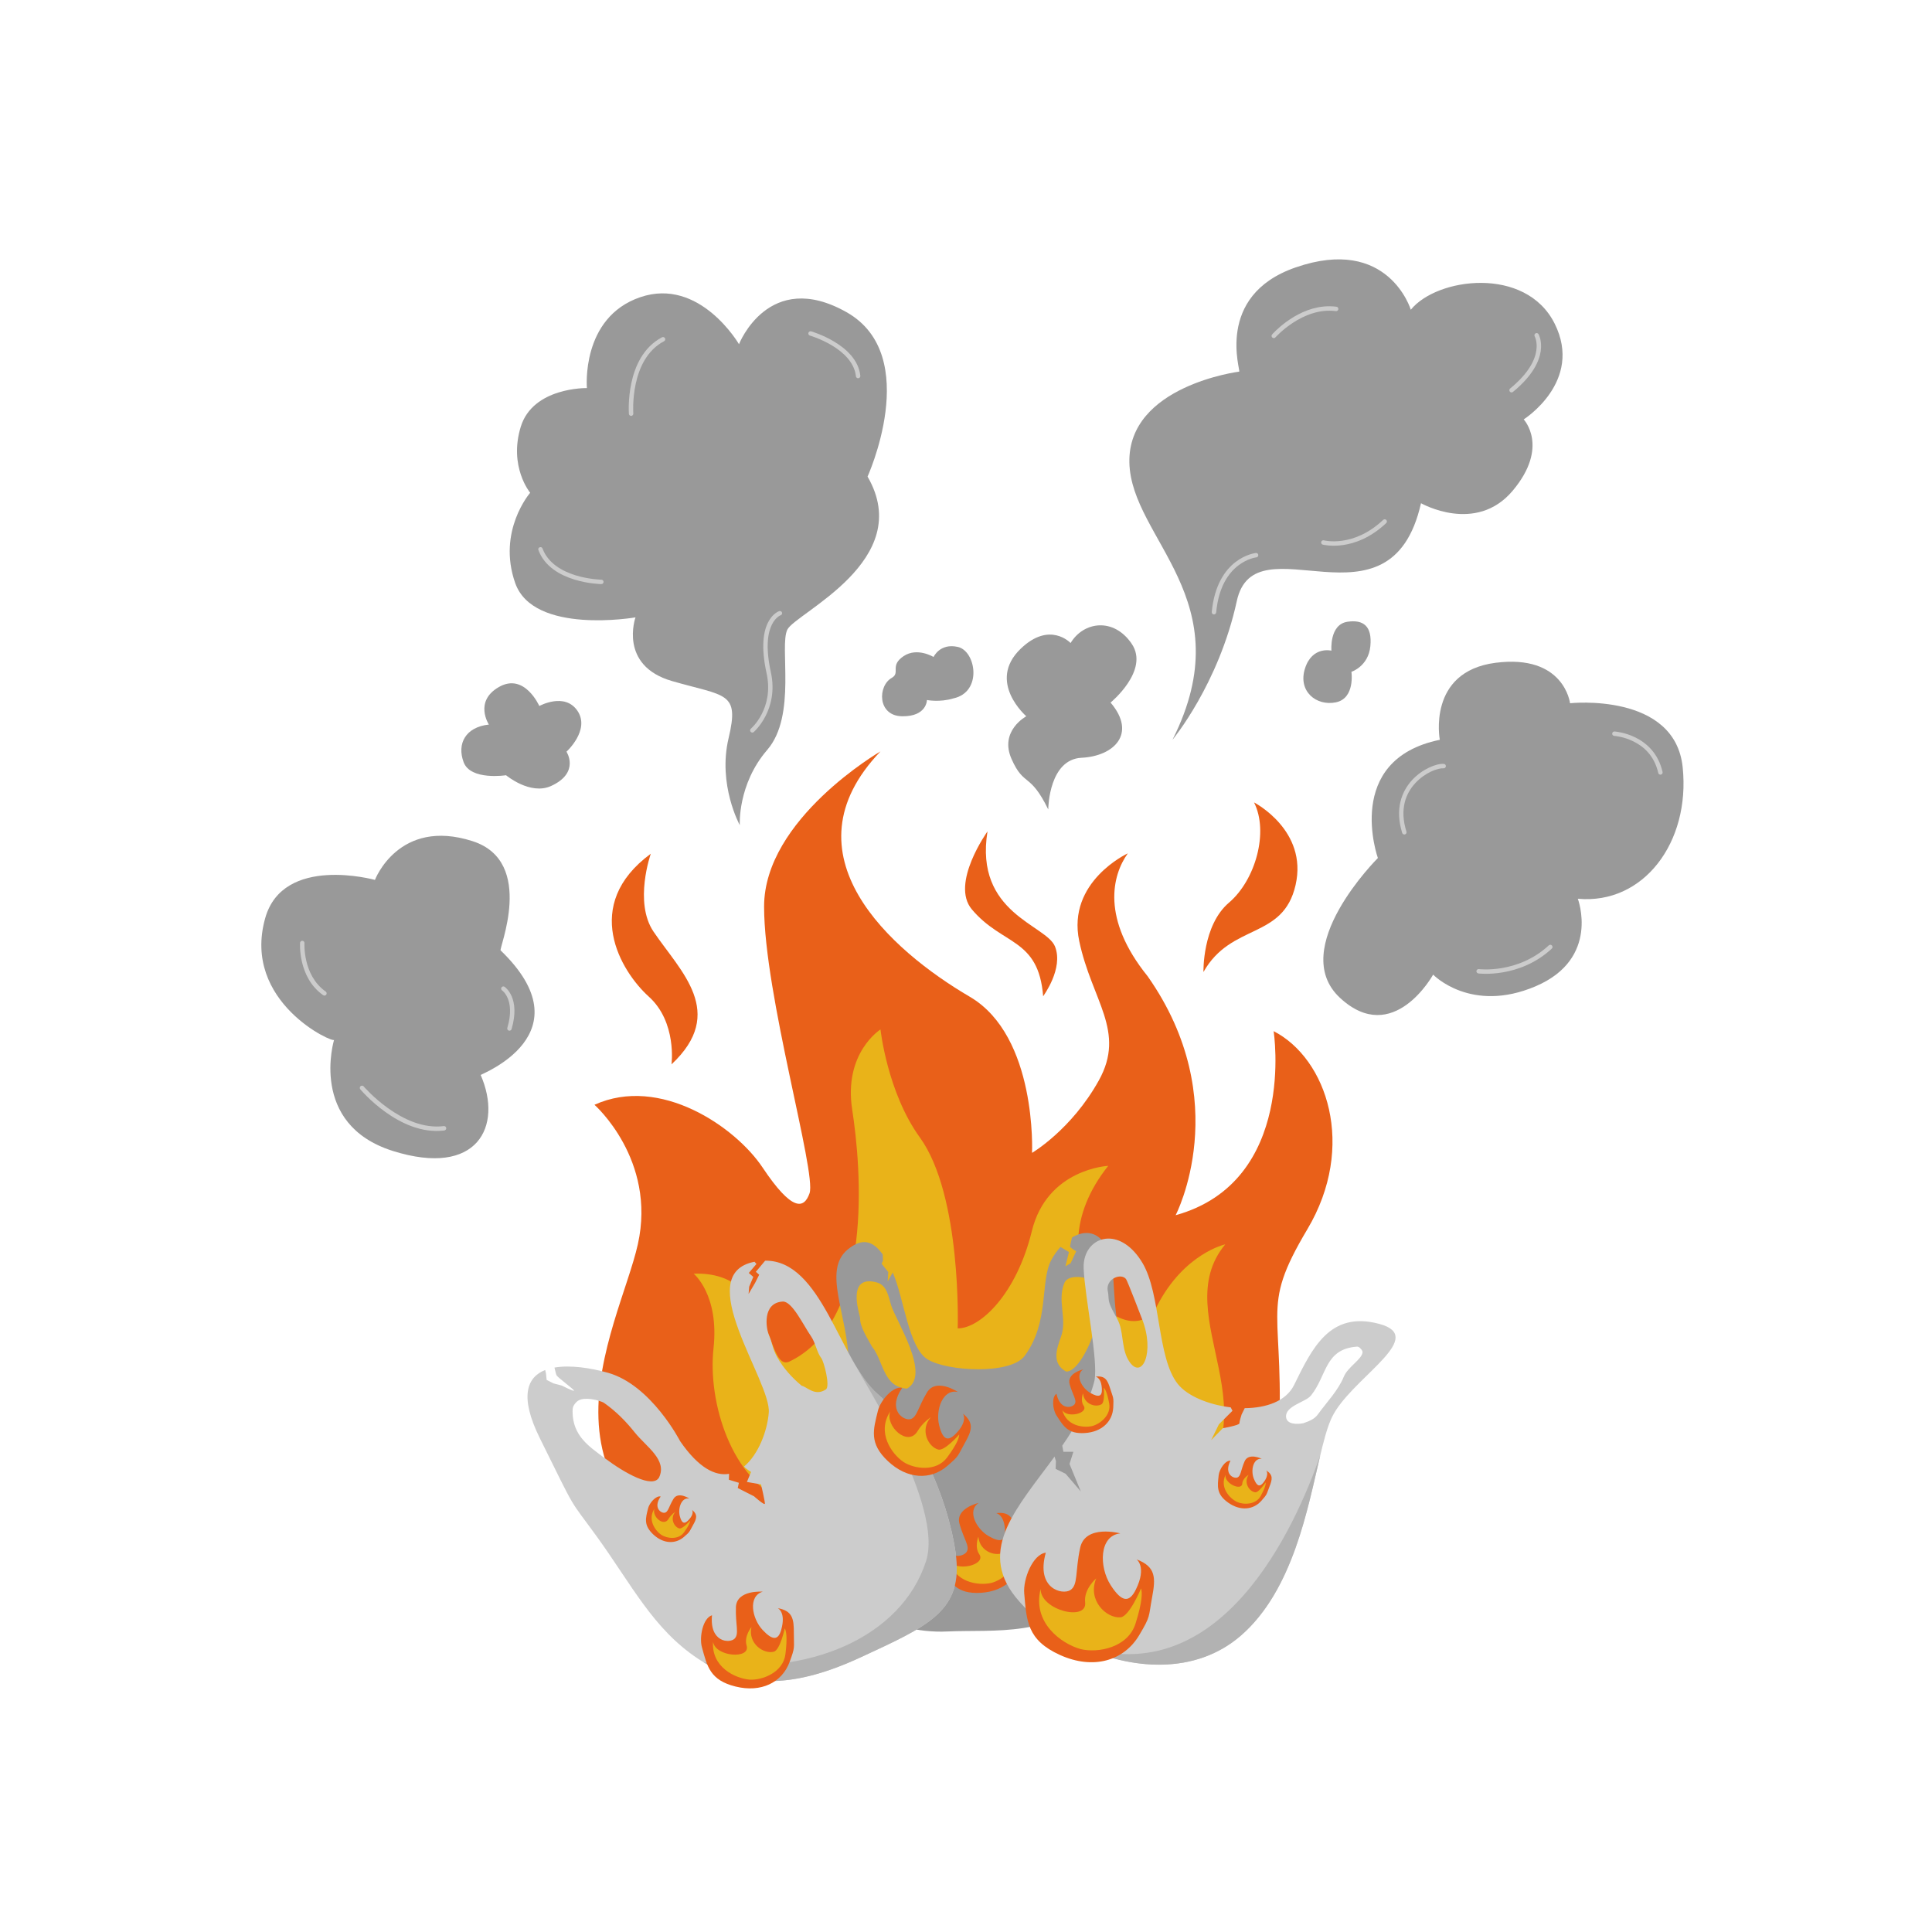 <svg xmlns="http://www.w3.org/2000/svg" xmlns:xlink="http://www.w3.org/1999/xlink" width="500" zoomAndPan="magnify" viewBox="0 0 375 375" height="500" preserveAspectRatio="xMidYMid meet" version="1.0"><path fill="#e96019" d="M 115.387 214.438 C 115.387 214.438 127.461 225.074 123.809 241.496 C 120.156 257.914 98.703 293.34 148.914 307.629 C 199.129 321.922 246.602 309.453 248.121 281.48 C 249.645 253.508 244.168 254.723 253.754 238.605 C 263.34 222.492 257.555 205.465 247.211 200.145 C 247.211 200.145 251.773 229.332 228.191 235.871 C 228.191 235.871 239.77 213.703 222.762 189.496 C 213.723 178.316 215.867 169.887 218.91 165.633 C 218.91 165.633 207.039 171.105 209.477 182.66 C 211.91 194.215 218.605 200.145 213.277 209.723 C 207.953 219.301 200.32 223.77 200.32 223.77 C 200.32 223.77 201.332 201.137 188.242 193.473 C 172.926 184.5 151.75 165.844 170.902 145.848 C 170.902 145.848 148.309 158.941 148.309 175.969 C 148.309 192.996 158.523 227.633 157.133 231.613 C 156.062 234.672 153.762 235.227 148.004 226.598 C 142.758 218.73 128.109 208.66 115.387 214.438 Z M 115.387 214.438 " fill-opacity="1" fill-rule="nonzero"/><path fill="#999999" d="M 64.848 201.816 C 64.848 201.816 59.828 218.234 76.262 223.402 C 92.695 228.574 97.641 218.613 93.301 208.656 C 93.289 208.5 113.984 200.695 97.184 184.484 C 96.641 184.484 104.117 167.242 91.715 163.266 C 77.375 158.664 72.777 170.789 72.777 170.789 C 72.777 170.789 54.961 165.84 51.477 178.207 C 46.867 194.566 64.965 202.641 64.848 201.816 Z M 64.848 201.816 " fill-opacity="1" fill-rule="nonzero"/><path fill="#e96019" d="M 130.34 206.59 C 130.34 206.59 131.418 198.395 125.941 193.453 C 120.461 188.512 112.777 175.664 126.32 165.707 C 126.32 165.707 122.988 175.125 126.852 180.836 C 132.129 188.625 141.105 196.504 130.34 206.59 Z M 130.34 206.59 " fill-opacity="1" fill-rule="nonzero"/><path fill="#e96019" d="M 191.672 161.375 C 191.672 161.375 184.422 171.492 188.629 176.5 C 194.562 183.57 201.562 181.977 202.477 193.379 C 202.551 193.227 206.457 187.988 204.781 183.73 C 203.109 179.473 189.098 177.332 191.672 161.375 Z M 191.672 161.375 " fill-opacity="1" fill-rule="nonzero"/><path fill="#e96019" d="M 233.59 188.664 C 233.59 188.664 233.363 179.617 238.535 175.211 C 243.711 170.801 246.297 161.449 243.406 155.75 C 243.406 155.75 253.906 161.148 251.469 171.789 C 249.035 182.43 238.992 179.086 233.59 188.664 Z M 233.59 188.664 " fill-opacity="1" fill-rule="nonzero"/><path fill="#e9b319" d="M 134.645 247.227 C 134.645 247.227 139.633 251.301 138.492 261.715 C 137.352 272.129 141.961 287.43 152.613 291.516 C 163.266 295.602 208.992 308.18 229.004 291.625 C 249.016 275.066 226.203 255.504 237.824 241.527 C 237.824 241.527 229.863 243.246 224.59 253.461 C 219.32 263.672 199.586 245.754 215.105 226.293 C 215.105 226.293 203.234 226.824 200.27 238.988 C 197.301 251.148 190.305 257.84 185.891 257.84 C 185.891 257.84 186.719 232.07 178.543 220.777 C 172.234 212.07 170.902 199.816 170.902 199.816 C 170.902 199.816 163.695 204.332 165.414 215.402 C 167.137 226.477 169.762 256.395 153.176 264.301 C 148.461 266.277 150.5 246.57 134.645 247.227 Z M 134.645 247.227 " fill-opacity="1" fill-rule="nonzero"/><path fill="#999999" d="M 210.598 239.332 C 209.762 239.387 208.906 239.699 208.078 240.188 C 207.883 241.012 207.699 241.758 207.699 241.957 C 207.699 242.172 208.883 242.871 208.883 242.871 L 207.809 245.184 L 206.801 245.797 L 207.477 243.016 L 205.844 242.031 C 205.137 242.809 204.5 243.703 203.996 244.688 C 201.867 248.863 203.715 256.59 198.898 263.16 C 196.184 266.867 183.836 266.199 180.031 263.844 C 176.324 261.547 175.484 252.008 173.277 246.977 C 173.277 246.98 173.27 247.012 173.27 247.012 L 172.301 248.73 L 172.41 246.902 L 171.117 245.289 L 171.387 244.699 L 171.34 243.484 C 169.426 240.809 167.367 240.23 164.59 242.484 C 159.523 246.594 164.59 255.18 164.742 264.605 C 164.891 274.031 158.047 286.496 158.652 295.164 C 159.262 303.828 166.109 310.973 173.109 315.004 C 173.109 315.004 177.621 316.973 183.934 316.668 C 192.746 316.246 204.758 317.969 212.668 308.695 C 220.582 299.418 217.188 259.266 216.625 254.949 C 215.84 248.875 216.574 243.395 213.684 240.508 C 212.777 239.605 211.707 239.254 210.598 239.332 Z M 209.281 247.859 C 210.457 247.902 211.695 248.289 212.312 248.84 C 215.906 252.039 210.375 266.477 206.918 266.215 C 204.129 264.668 205.055 261.887 205.941 259.449 C 207.195 255.988 205.117 252.418 206.629 248.949 C 206.992 248.121 208.105 247.816 209.281 247.859 Z M 168.645 248.699 C 169.066 248.691 169.555 248.754 170.121 248.902 C 172.16 249.434 172.434 251.598 172.969 253.355 C 173.867 256.297 180.816 266.945 176.027 269.531 C 171.355 269.211 171.504 264.09 169.246 261.367 C 168.406 259.785 166.863 257.523 166.945 255.785 C 166.961 255.469 164.594 248.781 168.645 248.699 Z M 168.645 248.699 " fill-opacity="1" fill-rule="nonzero"/><path fill="#cccccc" d="M 148.52 244.695 L 146.711 246.855 L 147.355 247.426 L 146.559 249.02 L 145.301 251.148 L 145.418 249.742 L 146.215 247.844 L 145.34 247.082 L 146.824 245.336 L 146.453 244.906 C 134.043 247.289 149.707 268.07 149.219 274.184 C 148.938 277.77 147.199 282.316 144.434 284.637 C 144.492 284.906 145.781 285.711 145.781 285.711 L 144.973 287.645 L 147.719 288.129 C 147.719 288.129 148.469 291.355 148.469 291.84 C 148.469 292.324 146.371 290.441 146.371 290.441 L 143.199 288.828 L 143.414 287.809 L 141.477 287.215 L 141.512 286.07 C 138.836 286.527 135.602 284.945 132.016 279.734 C 132.016 279.734 126.414 268.828 118.023 266.461 C 114.695 265.523 110.73 264.906 107.621 265.445 C 107.785 266.004 107.879 266.711 108.047 266.98 C 108.316 267.41 111.352 269.641 111.406 269.906 C 111.457 270.176 109.039 268.941 109.039 268.941 L 107.422 268.512 L 106.105 267.84 L 105.973 266.574 L 105.82 265.918 C 102.277 267.312 100.773 271.047 104.777 279.141 C 112.156 294.055 110.211 290.477 115.828 298.227 C 122.609 307.59 126.738 316.129 135.453 321.934 C 144.168 327.738 153.746 327.848 166.977 321.719 C 180.211 315.59 187.098 312.688 185.484 301.402 C 183.871 290.113 177.738 276.996 170.312 270.547 C 162.977 264.172 159.504 244.566 148.52 244.695 Z M 151.922 252.633 C 153.738 252.523 155.91 257.191 157.438 259.398 C 158.285 260.621 158.543 262.492 159.414 263.617 C 159.93 264.277 161.184 269.098 160.305 269.688 C 158.164 271.117 156.594 269.141 155.609 268.977 C 153.691 267.379 152.051 265.555 150.855 263.426 C 149.934 261.785 149.891 260.59 149.258 259.168 C 148.672 257.852 147.926 252.871 151.922 252.633 Z M 114.035 271.508 C 115.43 271.555 116.93 272.074 117.246 272.301 C 119.605 273.961 121.484 275.887 123.219 278.051 C 125.438 280.824 129.555 283.344 127.922 286.781 C 126.66 288.961 121.332 285.992 117.316 282.98 C 114.402 280.797 111.137 278.719 111.137 273.988 C 111.137 273.328 111.16 272.863 111.918 272.105 C 112.402 271.625 113.199 271.48 114.035 271.508 Z M 114.035 271.508 " fill-opacity="1" fill-rule="nonzero"/><path fill="#e96019" d="M 182.625 298.383 C 181.242 299.336 181.602 302.734 182.617 304.309 C 184.52 307.258 185.719 309.445 190.379 309.164 C 195.039 308.879 197.992 306.023 198.191 302.18 C 198.344 299.238 198.188 299.652 197.391 297.082 C 196.645 294.688 196.008 293.367 193.348 293.703 C 193.348 293.703 194.988 293.914 195.078 297.188 C 195.129 299.086 194.254 299.488 191.949 298.188 C 189.508 296.809 187.656 293.25 189.941 291.723 C 189.941 291.723 185.387 292.746 186.238 295.773 C 187.09 298.801 188.254 300.102 187.66 301.16 C 187.066 302.223 183.633 303.098 182.625 298.383 Z M 182.625 298.383 " fill-opacity="1" fill-rule="nonzero"/><path fill="#e9b319" d="M 192.375 307.254 C 194.594 306.703 197.664 304.254 197.078 301.059 C 196.547 298.141 195.984 297.113 195.598 296.738 C 195.598 296.738 195.961 300.645 194.996 301.258 C 193.457 302.23 190.184 301.312 189.898 298.281 C 189.898 298.281 189.105 300.25 190.074 301.668 C 191.512 303.766 185.434 305.234 184.211 302.809 C 185.262 307.16 189.859 307.809 192.375 307.254 Z M 192.375 307.254 " fill-opacity="1" fill-rule="nonzero"/><path fill="#cccccc" d="M 215.113 240.406 C 212.367 240.434 210.195 242.77 210.336 246.203 C 210.578 251.973 213.195 263.926 212.438 267.98 C 211.281 272.566 208.875 276.715 206.184 280.605 C 206.297 281.168 206.406 281.789 206.406 281.789 L 208.344 281.789 L 207.59 284.152 L 209.793 289.504 L 206.832 286.055 L 204.898 285.113 L 204.957 283.613 L 204.691 282.719 C 197.59 292.465 189.695 300.641 197.074 309.93 C 205.816 320.926 227.535 329.078 240.898 317.43 C 254.035 305.977 254.863 282.52 258.574 274.996 C 262.051 267.945 275.508 260.543 269.234 257.508 C 268.816 257.309 268.312 257.125 267.707 256.965 C 258.07 254.375 254.648 261.797 251.176 268.836 C 249.625 271.984 245.762 273.289 241.602 273.324 L 241 274.531 C 241 274.531 240.562 275.895 240.562 276.273 C 240.562 276.648 237.34 277.219 237.34 277.219 L 235.082 279.531 L 236.586 276.465 L 239.223 273.832 L 238.879 273.168 C 234.598 272.664 230.465 270.965 228.609 268.629 C 224.535 263.508 225.375 251.18 221.738 245.109 C 219.73 241.766 217.25 240.387 215.113 240.406 Z M 217.57 247.773 C 217.754 247.789 217.93 247.832 218.086 247.902 C 218.266 247.98 218.426 248.094 218.551 248.25 C 218.828 248.59 221.441 255.426 221.672 256.012 C 224.211 262.453 221.672 267.941 219.203 264.285 C 217.754 262.141 218.086 259.336 217.289 256.988 C 216.797 255.535 215.465 253.898 215.223 252.41 C 215.141 251.926 215.156 251.195 215.043 250.711 C 214.602 248.859 216.297 247.672 217.57 247.773 Z M 263.402 261.379 C 263.484 261.371 263.574 261.395 263.668 261.434 C 264.07 261.617 264.508 262.184 264.469 262.508 C 264.293 263.883 261.605 265.328 260.828 267.227 C 259.734 269.895 257.512 272.164 255.793 274.543 C 255.164 275.414 254.18 275.828 252.977 276.246 C 251.746 276.492 249.754 276.488 249.625 275.051 C 249.43 272.871 253.414 272.16 254.449 270.883 C 257.605 266.969 257.074 261.844 263.402 261.379 Z M 263.402 261.379 " fill-opacity="1" fill-rule="nonzero"/><path fill="#b2b2b2" d="M 256.258 282.488 C 251.363 296.508 236.934 328.727 209.457 319.402 C 219.457 324.172 232.016 325.172 240.898 317.43 C 250.984 308.637 253.809 292.789 256.258 282.488 Z M 256.258 282.488 " fill-opacity="1" fill-rule="nonzero"/><path fill="#999999" d="M 267.445 166.543 C 267.445 166.543 260.633 147.461 279.465 143.594 C 279.465 143.594 276.945 130.367 290.285 128.648 C 303.629 126.93 304.746 136.496 304.746 136.496 C 304.746 136.496 325.105 134.32 326.609 148.941 C 328.117 163.562 318.949 175.629 306.254 174.445 C 306.254 174.445 310.664 186.055 298.078 191.43 C 285.488 196.805 278.172 189.172 278.172 189.172 C 278.172 189.172 270.426 203.258 260.098 193.688 C 249.77 184.121 267.445 166.543 267.445 166.543 Z M 267.445 166.543 " fill-opacity="1" fill-rule="nonzero"/><path fill="#999999" d="M 227.582 143.586 C 227.582 143.586 236.559 132.793 240.059 116.676 C 243.559 100.562 269.883 123.977 275.816 97.672 C 275.816 97.672 286.465 103.754 293.617 95.242 C 300.77 86.727 295.75 81.406 295.75 81.406 C 295.75 81.406 307.383 74.059 301.754 62.809 C 296.125 51.559 278.859 53.887 273.836 60.121 C 273.836 60.121 269.496 45.66 251.469 51.91 C 235.566 57.426 240.98 72.324 240.516 72.133 C 240.516 72.133 218.91 74.867 219.211 89.766 C 219.516 104.668 241.277 116.371 227.582 143.586 Z M 227.582 143.586 " fill-opacity="1" fill-rule="nonzero"/><path fill="#999999" d="M 143.59 160.16 C 143.59 160.16 143.133 152.254 148.914 145.562 C 154.699 138.875 151.215 125.426 152.828 122.199 C 154.441 118.973 177.824 108.77 168.391 92.504 C 168.113 93.117 179.305 69.031 164.285 60.578 C 149.188 52.078 143.438 66.809 143.438 66.809 C 143.438 66.809 135.832 53.734 124.266 57.688 C 112.703 61.641 113.918 75.324 113.918 75.324 C 113.918 75.324 103.441 75.113 101.074 82.852 C 98.707 90.594 102.906 95.645 102.906 95.645 C 102.906 95.645 96.449 103.062 100 113.168 C 103.551 123.273 123.348 119.832 123.348 119.832 C 123.348 119.832 120.012 129.188 130.449 132.195 C 140.883 135.207 143.574 134.238 141.422 143.27 C 139.27 152.301 143.59 160.16 143.59 160.16 Z M 143.59 160.16 " fill-opacity="1" fill-rule="nonzero"/><path fill="#999999" d="M 181.203 127.52 C 181.203 127.52 182.43 124.773 185.93 125.57 C 189.43 126.371 190.758 134.352 185.016 135.566 C 182.391 136.367 179.918 135.871 179.918 135.871 C 179.918 135.871 179.918 139.102 175.086 139.027 C 170.258 138.949 170.332 133.059 173.148 131.539 C 174.781 130.551 172.648 129.199 175.391 127.355 C 178.031 125.582 181.203 127.52 181.203 127.52 Z M 181.203 127.52 " fill-opacity="1" fill-rule="nonzero"/><path fill="#999999" d="M 203.465 157.117 C 203.465 156.586 203.691 147.387 209.93 147.082 C 216.168 146.781 220.734 142.445 215.562 136.367 C 215.562 136.367 223.168 130.133 219.668 124.961 C 216.168 119.793 210.312 120.629 207.801 124.812 C 207.801 124.812 203.762 120.465 198.102 125.93 C 191.469 132.332 199.203 139.027 199.203 139.027 C 199.203 139.027 193.91 141.855 196.344 147.328 C 198.777 152.801 199.891 149.82 203.465 157.117 Z M 203.465 157.117 " fill-opacity="1" fill-rule="nonzero"/><path fill="#999999" d="M 258.43 126.293 C 258.43 126.293 254.703 125.344 253.297 129.75 C 251.891 134.16 255.465 137.086 259.27 136.328 C 263.074 135.566 262.312 130.398 262.312 130.398 C 262.312 130.398 265.605 129.344 265.984 125.426 C 266.367 121.512 264.617 120.234 261.555 120.68 C 257.988 121.199 258.43 126.293 258.43 126.293 Z M 258.43 126.293 " fill-opacity="1" fill-rule="nonzero"/><path fill="#cccccc" d="M 280.246 148.27 C 279.504 148.219 278.512 148.465 277.414 148.977 C 276.316 149.492 275.129 150.289 274.105 151.391 C 272.062 153.59 270.715 157.047 272.168 161.672 C 272.203 161.785 272.273 161.871 272.379 161.926 C 272.484 161.98 272.594 161.988 272.707 161.953 C 272.82 161.918 272.902 161.848 272.957 161.742 C 273.012 161.637 273.023 161.527 272.988 161.418 C 271.613 157.043 272.863 153.988 274.738 151.973 C 275.672 150.965 276.773 150.227 277.777 149.754 C 278.785 149.281 279.711 149.094 280.188 149.125 C 280.305 149.137 280.406 149.102 280.496 149.023 C 280.586 148.945 280.637 148.848 280.645 148.73 C 280.652 148.609 280.617 148.508 280.539 148.418 C 280.465 148.328 280.363 148.277 280.246 148.27 Z M 280.246 148.27 " fill-opacity="1" fill-rule="nonzero"/><path fill="#cccccc" d="M 300.621 183.492 C 294.602 189.078 287.059 188.098 287.059 188.098 C 286.941 188.082 286.836 188.109 286.742 188.184 C 286.648 188.254 286.594 188.348 286.578 188.465 C 286.562 188.582 286.594 188.688 286.664 188.781 C 286.738 188.875 286.832 188.93 286.949 188.945 C 286.949 188.945 294.887 189.984 301.203 184.125 C 301.293 184.043 301.336 183.941 301.344 183.824 C 301.348 183.707 301.309 183.605 301.227 183.516 C 301.148 183.43 301.047 183.383 300.93 183.379 C 300.812 183.375 300.707 183.414 300.621 183.492 Z M 300.621 183.492 " fill-opacity="1" fill-rule="nonzero"/><path fill="#cccccc" d="M 313.379 141.98 C 313.262 141.973 313.156 142.012 313.07 142.09 C 312.98 142.168 312.934 142.266 312.926 142.383 C 312.918 142.504 312.953 142.605 313.035 142.695 C 313.113 142.781 313.211 142.832 313.328 142.836 C 313.328 142.836 315.074 142.941 317.027 143.898 C 318.977 144.852 321.09 146.617 321.867 150.031 C 321.891 150.145 321.957 150.234 322.055 150.297 C 322.156 150.359 322.266 150.379 322.379 150.352 C 322.496 150.328 322.586 150.262 322.648 150.164 C 322.711 150.062 322.73 149.953 322.703 149.84 C 321.867 146.156 319.516 144.16 317.402 143.125 C 315.293 142.094 313.379 141.98 313.379 141.98 Z M 313.379 141.98 " fill-opacity="1" fill-rule="nonzero"/><path fill="#cccccc" d="M 268.781 100.793 C 268.664 100.789 268.562 100.828 268.477 100.906 C 265.555 103.668 262.672 104.648 260.516 104.953 C 258.359 105.254 256.973 104.883 256.973 104.883 C 256.855 104.852 256.746 104.867 256.645 104.926 C 256.543 104.988 256.477 105.074 256.445 105.188 C 256.418 105.301 256.43 105.41 256.492 105.512 C 256.551 105.617 256.637 105.684 256.75 105.711 C 256.75 105.711 258.328 106.125 260.637 105.801 C 262.941 105.477 266.012 104.418 269.062 101.531 C 269.148 101.449 269.195 101.348 269.199 101.23 C 269.203 101.113 269.164 101.012 269.082 100.926 C 269 100.84 268.898 100.793 268.781 100.793 Z M 268.781 100.793 " fill-opacity="1" fill-rule="nonzero"/><path fill="#cccccc" d="M 298.043 64.707 C 297.941 64.766 297.875 64.852 297.844 64.969 C 297.812 65.082 297.824 65.191 297.883 65.293 C 297.883 65.293 298.016 65.512 298.129 65.984 C 298.246 66.457 298.332 67.156 298.199 68.047 C 297.938 69.828 296.793 72.391 293.117 75.41 C 293.023 75.484 292.973 75.582 292.961 75.699 C 292.949 75.816 292.984 75.922 293.059 76.012 C 293.133 76.105 293.23 76.156 293.348 76.168 C 293.465 76.18 293.57 76.148 293.66 76.074 C 297.457 72.957 298.75 70.191 299.051 68.172 C 299.199 67.164 299.102 66.348 298.965 65.781 C 298.824 65.211 298.629 64.863 298.629 64.863 C 298.57 64.762 298.484 64.695 298.367 64.664 C 298.254 64.633 298.145 64.648 298.043 64.707 Z M 298.043 64.707 " fill-opacity="1" fill-rule="nonzero"/><path fill="#cccccc" d="M 256.848 59.504 C 251.098 60.098 246.914 64.918 246.914 64.918 C 246.836 65.008 246.801 65.109 246.809 65.227 C 246.816 65.348 246.867 65.445 246.957 65.523 C 247.043 65.602 247.148 65.637 247.266 65.629 C 247.383 65.621 247.484 65.574 247.562 65.484 C 247.562 65.484 252.832 59.547 259.289 60.387 C 259.41 60.402 259.516 60.375 259.609 60.301 C 259.703 60.23 259.758 60.133 259.773 60.016 C 259.789 59.898 259.758 59.793 259.688 59.699 C 259.613 59.605 259.52 59.551 259.402 59.535 C 258.523 59.422 257.668 59.418 256.848 59.504 Z M 256.848 59.504 " fill-opacity="1" fill-rule="nonzero"/><path fill="#cccccc" d="M 243.766 107.332 C 243.766 107.332 241.836 107.539 239.82 109.086 C 237.809 110.633 235.699 113.531 235.203 118.789 C 235.191 118.91 235.227 119.012 235.301 119.105 C 235.375 119.195 235.473 119.246 235.59 119.258 C 235.711 119.27 235.816 119.238 235.906 119.16 C 235.996 119.086 236.047 118.988 236.059 118.871 C 236.535 113.809 238.512 111.176 240.344 109.766 C 242.18 108.355 243.855 108.184 243.855 108.184 C 243.973 108.172 244.066 108.121 244.141 108.027 C 244.215 107.938 244.246 107.832 244.234 107.715 C 244.223 107.598 244.172 107.5 244.078 107.426 C 243.988 107.352 243.883 107.32 243.766 107.332 Z M 243.766 107.332 " fill-opacity="1" fill-rule="nonzero"/><path fill="#cccccc" d="M 151.242 118.617 C 151.242 118.617 150.887 118.738 150.465 119.066 C 150.039 119.395 149.516 119.941 149.078 120.809 C 148.199 122.543 147.664 125.535 148.785 130.637 C 150.309 137.566 145.746 141.438 145.746 141.438 C 145.656 141.516 145.609 141.613 145.598 141.73 C 145.59 141.848 145.625 141.953 145.703 142.043 C 145.777 142.133 145.875 142.18 145.996 142.191 C 146.113 142.199 146.219 142.164 146.309 142.086 C 146.309 142.086 151.238 137.805 149.621 130.453 C 148.527 125.473 149.078 122.703 149.844 121.195 C 150.223 120.445 150.66 120 150.988 119.742 C 151.32 119.488 151.512 119.43 151.512 119.43 C 151.625 119.395 151.707 119.32 151.762 119.215 C 151.812 119.109 151.824 119 151.785 118.891 C 151.75 118.777 151.676 118.695 151.57 118.641 C 151.465 118.586 151.355 118.578 151.242 118.617 Z M 151.242 118.617 " fill-opacity="1" fill-rule="nonzero"/><path fill="#cccccc" d="M 104.758 106.219 C 104.645 106.262 104.566 106.336 104.516 106.441 C 104.469 106.551 104.465 106.66 104.504 106.77 C 105.727 110.043 108.824 111.684 111.555 112.512 C 114.281 113.34 116.715 113.371 116.715 113.371 C 116.832 113.375 116.934 113.332 117.02 113.25 C 117.102 113.168 117.145 113.066 117.148 112.949 C 117.148 112.832 117.109 112.73 117.027 112.645 C 116.945 112.562 116.844 112.516 116.727 112.516 C 116.727 112.516 114.402 112.48 111.801 111.691 C 109.203 110.902 106.395 109.387 105.309 106.473 C 105.266 106.359 105.191 106.281 105.086 106.23 C 104.977 106.184 104.867 106.18 104.758 106.219 Z M 104.758 106.219 " fill-opacity="1" fill-rule="nonzero"/><path fill="#cccccc" d="M 128.496 65.469 C 124.828 67.395 123.23 71.145 122.543 74.363 C 121.855 77.578 122.07 80.328 122.07 80.328 C 122.078 80.445 122.129 80.543 122.219 80.617 C 122.309 80.695 122.41 80.73 122.527 80.723 C 122.648 80.711 122.746 80.664 122.82 80.574 C 122.898 80.484 122.934 80.379 122.926 80.262 C 122.926 80.262 122.727 77.629 123.383 74.543 C 124.043 71.457 125.543 67.988 128.895 66.23 C 129 66.176 129.07 66.09 129.105 65.977 C 129.141 65.863 129.129 65.758 129.074 65.652 C 129.02 65.547 128.938 65.477 128.824 65.441 C 128.711 65.406 128.602 65.414 128.496 65.469 Z M 128.496 65.469 " fill-opacity="1" fill-rule="nonzero"/><path fill="#cccccc" d="M 157.445 64.312 C 157.332 64.281 157.223 64.293 157.117 64.352 C 157.016 64.406 156.945 64.492 156.914 64.605 C 156.879 64.723 156.895 64.828 156.949 64.934 C 157.008 65.035 157.094 65.105 157.207 65.137 C 157.207 65.137 159.312 65.742 161.492 67.055 C 163.668 68.363 165.848 70.344 166.133 73.035 C 166.145 73.152 166.199 73.246 166.289 73.32 C 166.383 73.395 166.488 73.426 166.605 73.414 C 166.723 73.402 166.82 73.348 166.895 73.258 C 166.969 73.164 167 73.059 166.988 72.941 C 166.66 69.848 164.223 67.695 161.934 66.32 C 159.648 64.945 157.445 64.312 157.445 64.312 Z M 157.445 64.312 " fill-opacity="1" fill-rule="nonzero"/><path fill="#cccccc" d="M 69.988 210.824 C 69.895 210.902 69.848 211 69.836 211.117 C 69.824 211.234 69.859 211.34 69.934 211.43 C 69.934 211.43 77.52 220.543 86.242 219.426 C 86.359 219.41 86.453 219.355 86.527 219.262 C 86.598 219.168 86.629 219.062 86.613 218.945 C 86.598 218.828 86.543 218.734 86.449 218.66 C 86.355 218.59 86.25 218.562 86.133 218.574 C 78.07 219.609 70.59 210.875 70.59 210.875 C 70.516 210.785 70.418 210.734 70.301 210.727 C 70.18 210.715 70.078 210.75 69.988 210.824 Z M 69.988 210.824 " fill-opacity="1" fill-rule="nonzero"/><path fill="#cccccc" d="M 97.617 191.469 C 97.5 191.492 97.41 191.555 97.344 191.652 C 97.277 191.75 97.258 191.859 97.281 191.973 C 97.305 192.09 97.363 192.18 97.461 192.246 C 97.461 192.246 98.07 192.637 98.543 193.75 C 99.012 194.863 99.312 196.68 98.473 199.508 C 98.438 199.621 98.449 199.73 98.508 199.836 C 98.562 199.938 98.648 200.008 98.762 200.043 C 98.875 200.074 98.984 200.062 99.086 200.008 C 99.191 199.949 99.262 199.867 99.293 199.754 C 100.18 196.773 99.883 194.723 99.332 193.418 C 98.781 192.109 97.938 191.535 97.938 191.535 C 97.84 191.469 97.73 191.445 97.617 191.469 Z M 97.617 191.469 " fill-opacity="1" fill-rule="nonzero"/><path fill="#cccccc" d="M 58.699 182.605 C 58.582 182.598 58.477 182.633 58.387 182.711 C 58.297 182.789 58.25 182.887 58.242 183.004 C 58.242 183.004 57.77 189.676 62.727 193.164 C 62.824 193.234 62.93 193.258 63.047 193.238 C 63.164 193.219 63.258 193.16 63.324 193.062 C 63.395 192.965 63.418 192.859 63.398 192.742 C 63.375 192.625 63.316 192.531 63.223 192.465 C 58.711 189.289 59.098 183.062 59.098 183.062 C 59.105 182.941 59.07 182.84 58.992 182.75 C 58.914 182.66 58.816 182.613 58.699 182.605 Z M 58.699 182.605 " fill-opacity="1" fill-rule="nonzero"/><path fill="#999999" d="M 109.953 145.902 C 109.953 145.902 112.641 149.984 106.941 152.57 C 102.906 154.395 98.223 150.473 98.223 150.473 C 98.223 150.473 91.34 151.547 89.992 147.945 C 88.648 144.344 90.371 141.121 94.891 140.637 C 94.891 140.637 91.93 136.121 96.879 133.324 C 101.828 130.531 104.68 137.035 104.68 137.035 C 104.68 137.035 109.629 134.293 112.105 138 C 114.578 141.711 109.953 145.902 109.953 145.902 Z M 109.953 145.902 " fill-opacity="1" fill-rule="nonzero"/><path fill="#e96019" d="M 202.988 301.375 C 200.473 301.676 198.555 306.473 198.801 309.289 C 199.266 314.566 199.328 318.332 205.75 321.234 C 212.172 324.133 218.133 322.395 221.109 317.402 C 223.383 313.582 222.883 314.023 223.625 310.031 C 224.32 306.305 224.398 304.098 220.609 302.676 C 220.609 302.676 222.652 304.109 220.461 308.543 C 219.191 311.113 217.742 311.039 215.578 307.676 C 213.293 304.121 213.328 298.062 217.457 297.629 C 217.457 297.629 210.648 295.797 209.656 300.438 C 208.66 305.078 209.297 307.633 207.758 308.633 C 206.219 309.633 201.012 308.387 202.988 301.375 Z M 202.988 301.375 " fill-opacity="1" fill-rule="nonzero"/><path fill="#e9b319" d="M 209.758 320.09 C 213.109 320.91 218.938 319.805 220.41 315.125 C 221.754 310.852 221.73 309.082 221.477 308.312 C 221.477 308.312 219.207 313.785 217.484 313.922 C 214.742 314.141 211.02 310.609 212.777 306.363 C 212.777 306.363 210.328 308.434 210.625 311.008 C 211.066 314.82 201.91 312.508 201.988 308.406 C 200.324 314.957 206.012 319.062 209.758 320.09 Z M 209.758 320.09 " fill-opacity="1" fill-rule="nonzero"/><path fill="#e96019" d="M 205.059 270.52 C 204.078 271.191 204.332 273.602 205.051 274.715 C 206.398 276.805 207.25 278.355 210.551 278.152 C 213.848 277.953 215.941 275.93 216.082 273.207 C 216.191 271.125 216.078 271.418 215.512 269.598 C 214.984 267.902 214.535 266.969 212.652 267.207 C 212.652 267.207 213.812 267.355 213.875 269.676 C 213.91 271.016 213.293 271.301 211.66 270.379 C 209.934 269.406 208.621 266.887 210.238 265.801 C 210.238 265.801 207.016 266.527 207.617 268.672 C 208.219 270.816 209.043 271.734 208.625 272.488 C 208.203 273.238 205.77 273.859 205.059 270.52 Z M 205.059 270.52 " fill-opacity="1" fill-rule="nonzero"/><path fill="#e9b319" d="M 211.961 276.805 C 213.535 276.41 215.707 274.676 215.293 272.414 C 214.918 270.348 214.52 269.621 214.246 269.355 C 214.246 269.355 214.504 272.121 213.816 272.555 C 212.727 273.246 210.41 272.594 210.211 270.449 C 210.211 270.449 209.648 271.844 210.332 272.844 C 211.352 274.332 207.047 275.371 206.18 273.656 C 206.926 276.734 210.184 277.195 211.961 276.805 Z M 211.961 276.805 " fill-opacity="1" fill-rule="nonzero"/><path fill="#b2b2b2" d="M 166.469 265.707 C 167.355 267.77 183.242 292.234 179.734 303.051 C 174.98 317.703 156.996 325.645 136.586 322.652 C 145 327.734 154.316 327.582 166.977 321.719 C 180.211 315.59 187.098 312.688 185.484 301.402 C 183.871 290.113 177.738 276.996 170.312 270.547 C 168.918 269.336 167.664 267.648 166.469 265.707 Z M 166.469 265.707 " fill-opacity="1" fill-rule="nonzero"/><path fill="#e96019" d="M 138.199 313.52 C 136.438 314.062 135.695 317.746 136.242 319.727 C 137.262 323.438 137.801 326.125 142.773 327.355 C 147.746 328.59 151.781 326.57 153.254 322.609 C 154.379 319.582 154.078 319.961 154.086 317.008 C 154.098 314.254 153.863 312.664 150.965 312.145 C 150.965 312.145 152.617 312.902 151.629 316.359 C 151.059 318.363 150.012 318.5 148.027 316.379 C 145.926 314.137 145.156 309.797 148.051 308.945 C 148.051 308.945 142.945 308.527 142.84 311.977 C 142.734 315.426 143.527 317.168 142.559 318.086 C 141.586 319 137.699 318.789 138.199 313.52 Z M 138.199 313.52 " fill-opacity="1" fill-rule="nonzero"/><path fill="#e9b319" d="M 145.488 326.016 C 147.996 326.164 152.016 324.609 152.453 321.07 C 152.855 317.84 152.609 316.578 152.324 316.062 C 152.324 316.062 151.418 320.27 150.207 320.594 C 148.273 321.109 145.148 319.07 145.852 315.805 C 145.852 315.805 144.371 317.605 144.918 319.406 C 145.734 322.078 138.887 321.621 138.402 318.68 C 138.07 323.578 142.676 325.77 145.488 326.016 Z M 145.488 326.016 " fill-opacity="1" fill-rule="nonzero"/><path fill="#e96019" d="M 175.129 269.371 C 173.336 268.988 170.895 271.828 170.406 273.816 C 169.488 277.543 168.648 280.141 172.371 283.633 C 176.094 287.121 180.59 287.324 183.797 284.598 C 186.25 282.512 185.805 282.695 187.25 280.133 C 188.598 277.742 189.172 276.246 186.906 274.383 C 186.906 274.383 187.969 275.844 185.43 278.375 C 183.957 279.836 182.98 279.445 182.285 276.637 C 181.551 273.664 182.992 269.52 185.926 270.188 C 185.926 270.188 181.691 267.336 179.918 270.285 C 178.148 273.234 177.988 275.137 176.699 275.461 C 175.41 275.785 172.133 273.715 175.129 269.371 Z M 175.129 269.371 " fill-opacity="1" fill-rule="nonzero"/><path fill="#e9b319" d="M 175.387 283.785 C 177.492 285.133 181.746 285.734 183.852 282.871 C 185.777 280.254 186.172 279.039 186.18 278.449 C 186.18 278.449 183.344 281.672 182.129 281.363 C 180.199 280.871 178.473 277.578 180.672 275.078 C 180.672 275.078 179.055 276.137 178.109 277.762 C 176.238 280.973 171.734 276.77 172.797 273.957 C 170.121 278.059 173.059 282.203 175.387 283.785 Z M 175.387 283.785 " fill-opacity="1" fill-rule="nonzero"/><path fill="#e96019" d="M 128.238 290.465 C 127.309 290.266 126.047 291.734 125.793 292.766 C 125.316 294.691 124.883 296.035 126.809 297.844 C 128.734 299.648 131.062 299.754 132.723 298.344 C 133.992 297.262 133.762 297.359 134.508 296.031 C 135.207 294.793 135.5 294.02 134.328 293.059 C 134.328 293.059 134.879 293.812 133.566 295.121 C 132.805 295.879 132.301 295.676 131.938 294.223 C 131.559 292.684 132.305 290.539 133.824 290.887 C 133.824 290.887 131.629 289.41 130.715 290.938 C 129.801 292.465 129.715 293.449 129.047 293.617 C 128.383 293.785 126.684 292.711 128.238 290.465 Z M 128.238 290.465 " fill-opacity="1" fill-rule="nonzero"/><path fill="#e9b319" d="M 128.371 297.922 C 129.461 298.621 131.66 298.93 132.75 297.449 C 133.746 296.098 133.949 295.465 133.953 295.16 C 133.953 295.16 132.484 296.828 131.859 296.668 C 130.859 296.414 129.965 294.711 131.105 293.418 C 131.105 293.418 130.27 293.965 129.777 294.805 C 128.809 296.465 126.48 294.293 127.031 292.836 C 125.645 294.961 127.164 297.105 128.371 297.922 Z M 128.371 297.922 " fill-opacity="1" fill-rule="nonzero"/><path fill="#e96019" d="M 238.832 283.516 C 237.805 283.438 236.664 285.203 236.543 286.348 C 236.316 288.488 236.047 289.996 238.383 291.656 C 240.719 293.312 243.234 293.086 244.812 291.324 C 246.02 289.977 245.785 290.117 246.395 288.578 C 246.961 287.148 247.164 286.273 245.766 285.406 C 245.766 285.406 246.469 286.141 245.246 287.738 C 244.539 288.664 243.965 288.523 243.367 287.012 C 242.73 285.414 243.219 283 244.898 283.148 C 244.898 283.148 242.328 281.887 241.566 283.66 C 240.805 285.434 240.863 286.504 240.168 286.781 C 239.477 287.062 237.496 286.156 238.832 283.516 Z M 238.832 283.516 " fill-opacity="1" fill-rule="nonzero"/><path fill="#e9b319" d="M 240.07 291.512 C 241.348 292.102 243.758 292.113 244.711 290.359 C 245.582 288.762 245.711 288.055 245.668 287.727 C 245.668 287.727 244.336 289.734 243.637 289.652 C 242.527 289.527 241.316 287.828 242.352 286.27 C 242.352 286.27 241.211 286.902 241.129 287.953 C 241.008 289.512 237.531 287.875 237.883 286.242 C 236.707 288.727 238.656 290.809 240.07 291.512 Z M 240.07 291.512 " fill-opacity="1" fill-rule="nonzero"/></svg>